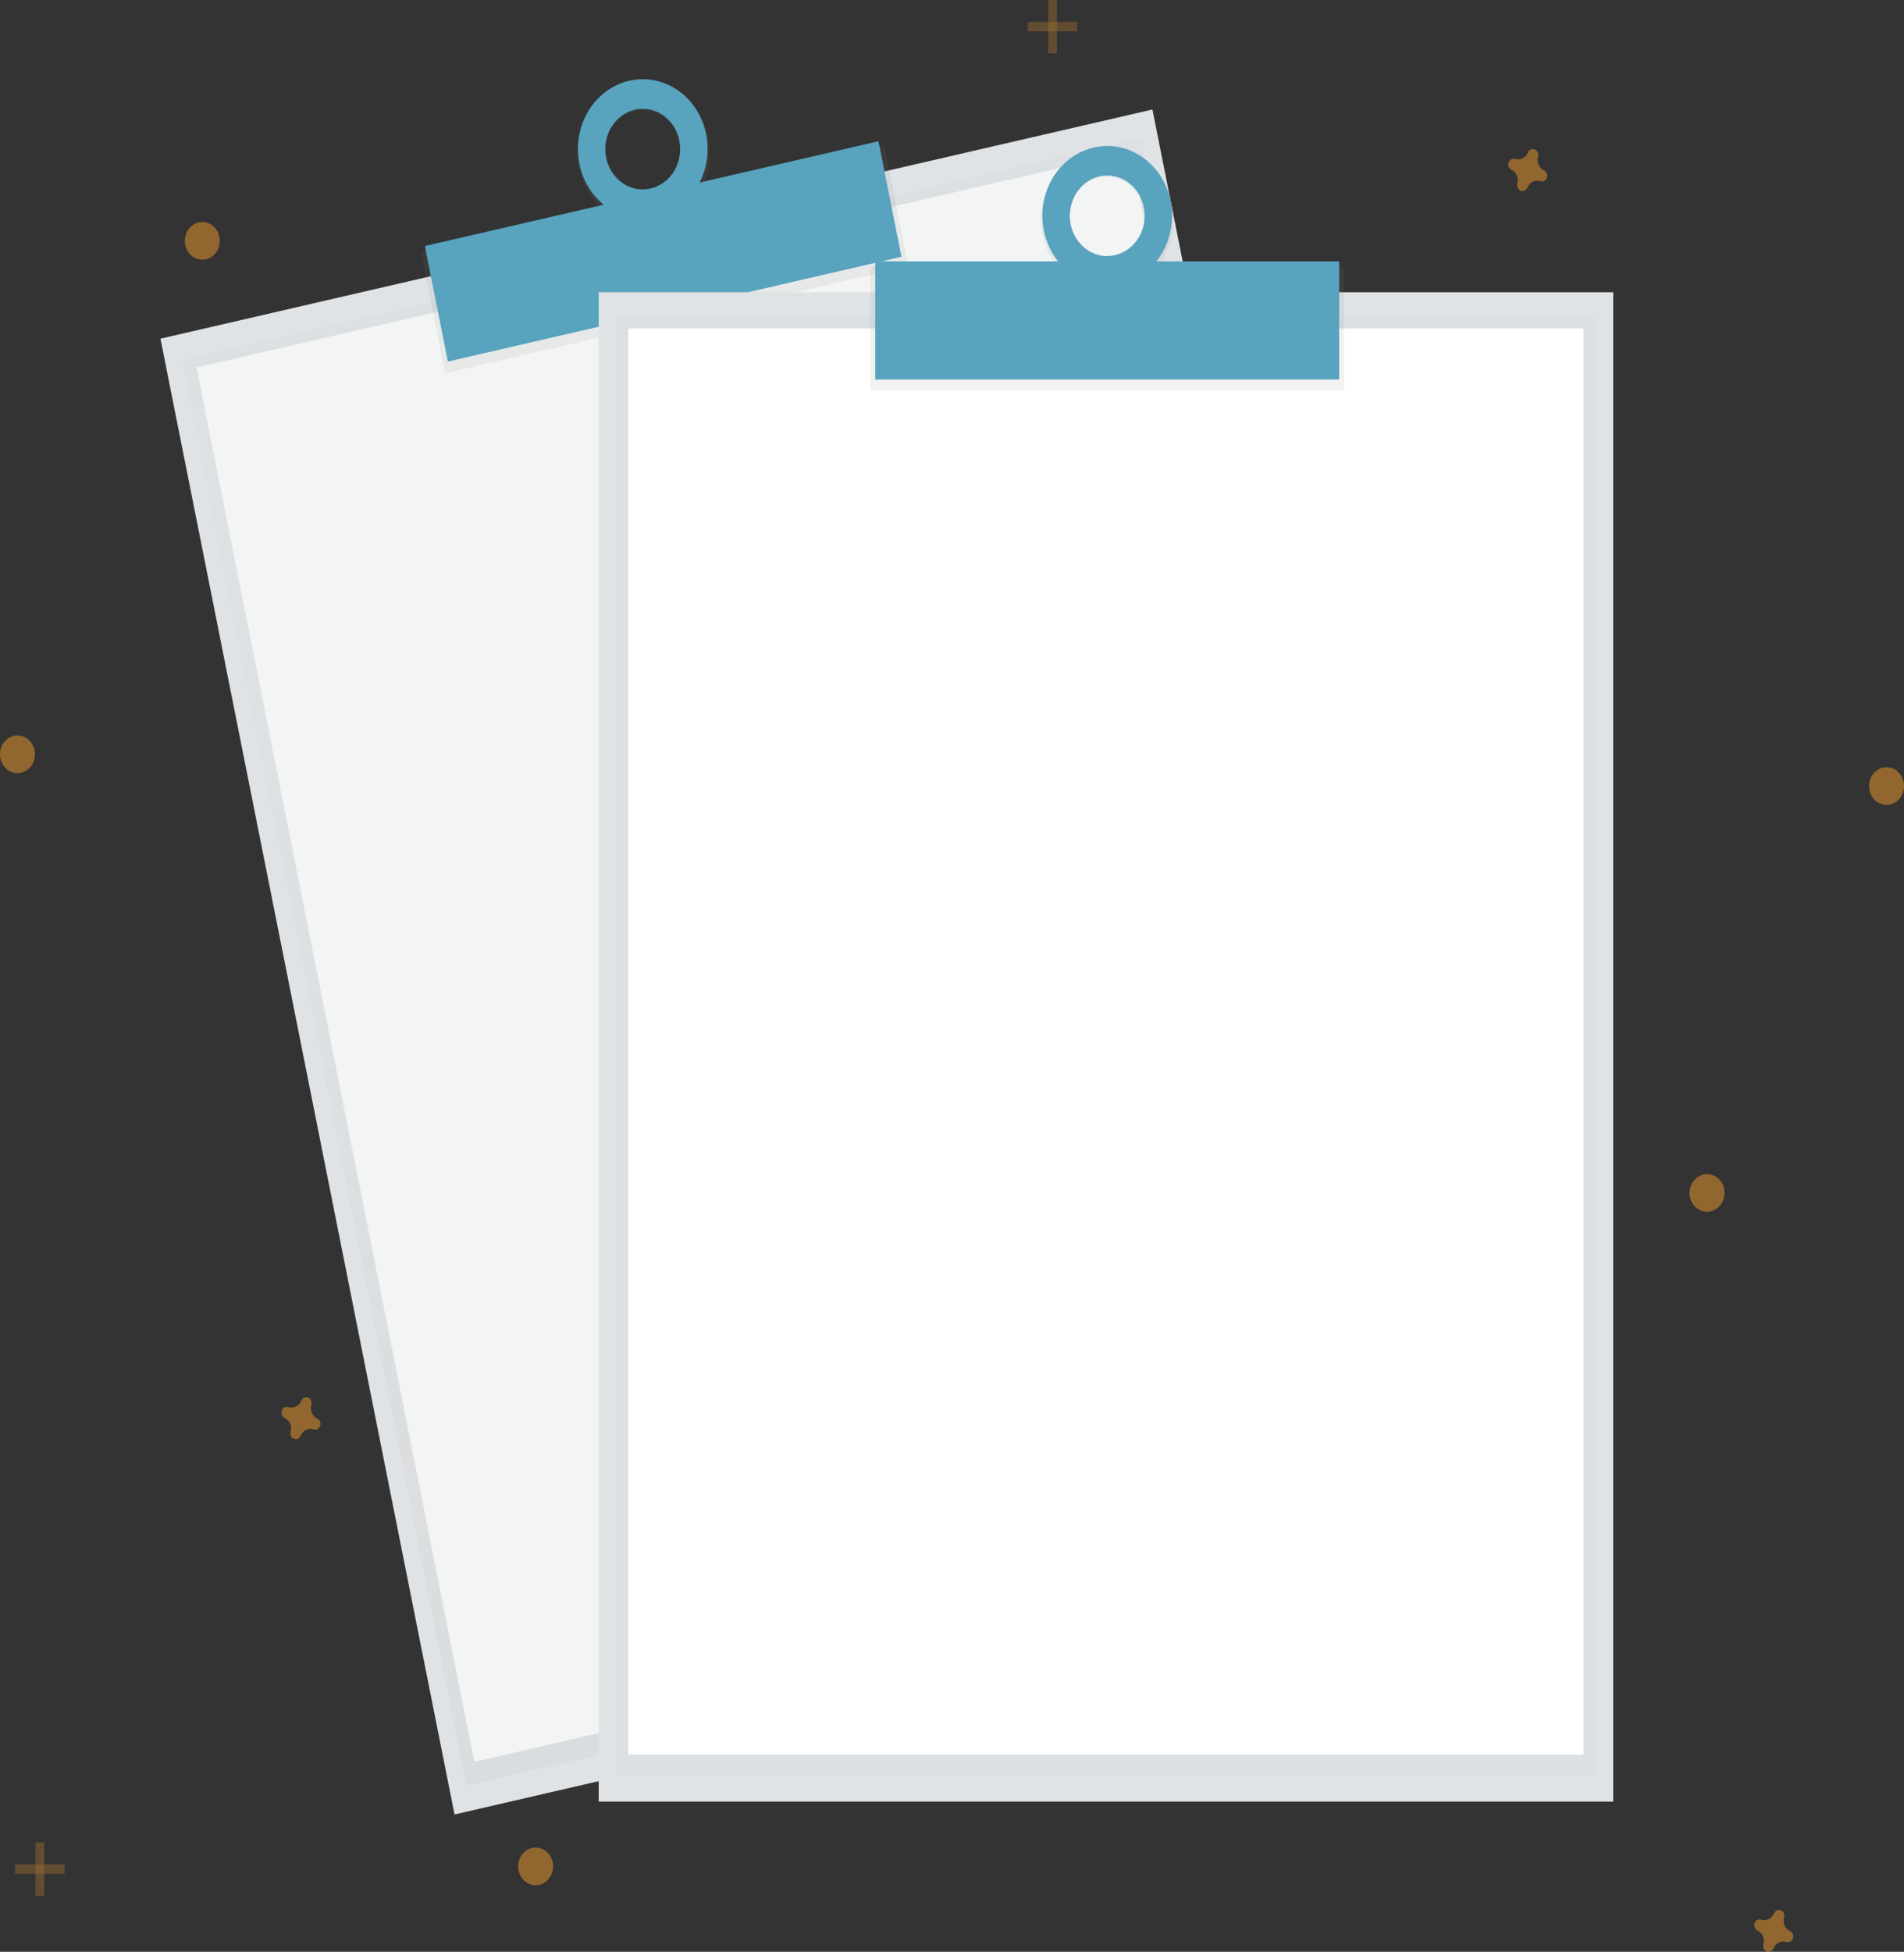 <svg width="162" height="166" viewBox="0 0 162 166" fill="none" xmlns="http://www.w3.org/2000/svg">
<rect x="0" y="0" width="162" height="166" fill="#333333" stroke="none"/>
<g clip-path="url(#clip0)">
<path d="M98.053 9.314L13.652 28.805L38.673 154.32L123.074 134.829L98.053 9.314Z" fill="#E0E3E5"/>
<g opacity="0.5">
<path opacity="0.5" d="M97.051 11.765L15.503 30.598L39.678 151.871L121.226 133.038L97.051 11.765Z" fill="url(#paint0_linear)"/>
</g>
<path d="M96.189 12.898L16.718 31.251L40.359 149.844L119.831 131.491L96.189 12.898Z" fill="#F3F4F4"/>
<path d="M75.245 12.357L35.82 21.461L37.869 31.741L77.294 22.636L75.245 12.357Z" fill="url(#paint1_linear)"/>
<path d="M53.531 6.869C50.487 7.573 48.561 10.862 49.231 14.214C49.9 17.567 52.908 19.719 55.946 19.015C58.984 18.311 60.916 15.022 60.246 11.67C59.577 8.317 56.575 6.165 53.531 6.869ZM55.441 16.457C54.797 16.623 54.123 16.578 53.503 16.329C52.884 16.08 52.347 15.638 51.962 15.059C51.576 14.481 51.36 13.792 51.34 13.081C51.319 12.369 51.496 11.667 51.848 11.065C52.2 10.462 52.71 9.985 53.314 9.696C53.919 9.407 54.589 9.317 55.241 9.44C55.892 9.562 56.495 9.891 56.972 10.383C57.45 10.876 57.78 11.51 57.922 12.205C58.019 12.66 58.032 13.131 57.96 13.591C57.888 14.051 57.733 14.491 57.502 14.886C57.272 15.281 56.971 15.624 56.617 15.893C56.263 16.163 55.864 16.355 55.441 16.457Z" fill="url(#paint2_linear)"/>
<path d="M74.743 12.011L36.148 20.924L38.107 30.75L76.702 21.837L74.743 12.011Z" fill="#58A3BE"/>
<path d="M53.531 6.869C52.464 7.115 51.489 7.697 50.729 8.54C49.97 9.383 49.459 10.449 49.262 11.604C49.066 12.759 49.191 13.951 49.624 15.029C50.057 16.107 50.777 17.023 51.693 17.661C52.609 18.299 53.681 18.63 54.772 18.612C55.862 18.594 56.924 18.229 57.822 17.562C58.72 16.895 59.414 15.956 59.817 14.865C60.219 13.773 60.312 12.578 60.083 11.429C59.931 10.667 59.641 9.944 59.229 9.302C58.818 8.66 58.293 8.112 57.684 7.689C57.076 7.265 56.396 6.975 55.683 6.834C54.971 6.694 54.239 6.705 53.531 6.869ZM55.356 16.032C54.74 16.174 54.099 16.117 53.514 15.867C52.928 15.617 52.425 15.186 52.067 14.628C51.71 14.07 51.514 13.41 51.504 12.732C51.495 12.055 51.672 11.389 52.014 10.82C52.356 10.251 52.848 9.804 53.426 9.535C54.004 9.266 54.643 9.188 55.263 9.31C55.882 9.433 56.454 9.75 56.906 10.222C57.358 10.694 57.669 11.3 57.801 11.963C57.978 12.851 57.82 13.779 57.362 14.543C56.903 15.306 56.182 15.841 55.356 16.032Z" fill="#58A3BE"/>
<path d="M137.261 24.855H50.94V153.227H137.261V24.855Z" fill="#E0E3E5"/>
<g opacity="0.5">
<path opacity="0.5" d="M135.802 27.026H52.398V151.059H135.802V27.026Z" fill="url(#paint3_linear)"/>
</g>
<path d="M134.74 27.94H53.46V149.232H134.74V27.94Z" fill="white"/>
<path d="M114.367 22.68H74.045V33.193H114.367V22.68Z" fill="url(#paint4_linear)"/>
<path d="M94.207 12.418C91.094 12.418 88.569 15.199 88.569 18.63C88.569 22.061 91.094 24.842 94.207 24.842C97.32 24.842 99.844 22.061 99.844 18.63C99.844 15.199 97.32 12.418 94.207 12.418ZM94.207 22.215C93.545 22.232 92.893 22.036 92.335 21.652C91.778 21.269 91.338 20.715 91.074 20.062C90.81 19.409 90.733 18.685 90.852 17.984C90.972 17.284 91.282 16.637 91.745 16.127C92.207 15.617 92.8 15.267 93.448 15.122C94.096 14.977 94.77 15.043 95.383 15.311C95.996 15.58 96.521 16.039 96.891 16.63C97.26 17.221 97.458 17.918 97.458 18.63C97.464 19.567 97.126 20.468 96.516 21.136C95.907 21.805 95.077 22.186 94.207 22.198V22.215Z" fill="url(#paint5_linear)"/>
<path d="M113.943 22.23H74.47V32.279H113.943V22.23Z" fill="#58A3BE"/>
<path d="M94.206 12.418C93.115 12.418 92.049 12.766 91.141 13.419C90.234 14.071 89.527 14.998 89.109 16.084C88.692 17.169 88.583 18.363 88.796 19.514C89.008 20.666 89.534 21.724 90.305 22.555C91.077 23.385 92.06 23.951 93.13 24.18C94.2 24.409 95.309 24.291 96.317 23.842C97.326 23.392 98.187 22.631 98.793 21.655C99.4 20.678 99.723 19.53 99.723 18.356C99.723 16.781 99.142 15.271 98.107 14.157C97.073 13.044 95.669 12.418 94.206 12.418ZM94.206 21.783C93.577 21.782 92.962 21.581 92.439 21.204C91.916 20.827 91.509 20.292 91.268 19.666C91.028 19.041 90.965 18.352 91.087 17.688C91.21 17.023 91.513 16.413 91.957 15.934C92.402 15.455 92.969 15.128 93.586 14.995C94.203 14.863 94.842 14.929 95.424 15.188C96.006 15.446 96.504 15.884 96.854 16.446C97.205 17.009 97.393 17.67 97.394 18.347C97.394 18.798 97.311 19.243 97.151 19.659C96.991 20.075 96.756 20.453 96.46 20.771C96.163 21.089 95.812 21.341 95.425 21.513C95.039 21.685 94.625 21.773 94.206 21.772V21.783Z" fill="#58A3BE"/>
<g opacity="0.5">
<path opacity="0.5" d="M3.759 156.697H3.017V161.232H3.759V156.697Z" fill="#F39D2D"/>
<path opacity="0.5" d="M5.495 159.365V158.565H1.282V159.365H5.495Z" fill="#F39D2D"/>
</g>
<g opacity="0.5">
<path opacity="0.5" d="M89.922 0H89.18V4.535H89.922V0Z" fill="#F39D2D"/>
<path opacity="0.5" d="M91.658 2.666V1.867L87.445 1.867V2.666L91.658 2.666Z" fill="#F39D2D"/>
</g>
<path opacity="0.5" d="M152.305 164.246C152.1 164.15 151.936 163.976 151.842 163.758C151.748 163.539 151.733 163.292 151.798 163.062C151.808 163.027 151.815 162.99 151.817 162.953C151.823 162.848 151.798 162.743 151.744 162.655C151.69 162.567 151.612 162.499 151.52 162.463C151.428 162.426 151.327 162.423 151.233 162.453C151.139 162.482 151.057 162.544 150.998 162.628C150.977 162.658 150.96 162.69 150.946 162.724C150.857 162.944 150.696 163.122 150.493 163.222C150.29 163.323 150.06 163.34 149.846 163.27C149.813 163.259 149.78 163.252 149.745 163.249C149.648 163.242 149.55 163.27 149.468 163.328C149.386 163.386 149.324 163.47 149.29 163.569C149.256 163.668 149.253 163.776 149.28 163.877C149.308 163.979 149.365 164.068 149.443 164.131C149.471 164.153 149.501 164.172 149.532 164.186C149.737 164.282 149.902 164.456 149.995 164.674C150.089 164.893 150.105 165.14 150.04 165.371C150.029 165.406 150.023 165.442 150.02 165.479C150.014 165.584 150.04 165.689 150.093 165.777C150.147 165.865 150.226 165.933 150.318 165.969C150.41 166.006 150.51 166.009 150.604 165.98C150.698 165.95 150.781 165.888 150.84 165.804C150.86 165.775 150.877 165.743 150.891 165.709C150.98 165.488 151.142 165.311 151.344 165.21C151.547 165.109 151.778 165.092 151.991 165.162C152.024 165.173 152.058 165.181 152.092 165.183C152.19 165.19 152.287 165.162 152.369 165.104C152.451 165.047 152.514 164.962 152.548 164.863C152.581 164.764 152.585 164.656 152.557 164.555C152.53 164.454 152.472 164.365 152.394 164.301C152.367 164.279 152.337 164.26 152.305 164.246Z" fill="#F39D2D"/>
<path opacity="0.5" d="M26.996 120.65C26.791 120.554 26.626 120.38 26.532 120.162C26.439 119.944 26.423 119.696 26.488 119.466C26.499 119.431 26.505 119.394 26.508 119.358C26.514 119.252 26.488 119.148 26.434 119.059C26.381 118.971 26.302 118.904 26.21 118.867C26.118 118.831 26.018 118.827 25.924 118.857C25.83 118.887 25.747 118.948 25.688 119.032C25.668 119.062 25.65 119.094 25.637 119.128C25.548 119.348 25.386 119.526 25.183 119.627C24.98 119.727 24.75 119.744 24.537 119.674C24.504 119.663 24.47 119.656 24.436 119.653C24.338 119.647 24.241 119.674 24.159 119.732C24.077 119.79 24.014 119.874 23.98 119.973C23.946 120.072 23.943 120.18 23.971 120.282C23.998 120.383 24.055 120.472 24.134 120.535C24.161 120.557 24.191 120.576 24.223 120.591C24.427 120.687 24.592 120.86 24.686 121.079C24.779 121.297 24.795 121.545 24.73 121.775C24.72 121.81 24.713 121.846 24.71 121.883C24.704 121.989 24.73 122.093 24.784 122.181C24.837 122.27 24.916 122.337 25.008 122.374C25.1 122.41 25.2 122.414 25.294 122.384C25.389 122.354 25.471 122.293 25.53 122.209C25.551 122.179 25.568 122.147 25.581 122.113C25.671 121.892 25.832 121.715 26.035 121.614C26.238 121.513 26.468 121.496 26.682 121.566C26.714 121.578 26.748 121.585 26.782 121.588C26.88 121.594 26.977 121.566 27.059 121.509C27.142 121.451 27.204 121.366 27.238 121.267C27.272 121.168 27.275 121.06 27.248 120.959C27.22 120.858 27.163 120.769 27.085 120.705C27.057 120.683 27.027 120.665 26.996 120.65Z" fill="#F39D2D"/>
<path opacity="0.5" d="M131.368 14.495C131.163 14.399 130.998 14.225 130.904 14.007C130.811 13.789 130.795 13.541 130.86 13.311C130.871 13.275 130.877 13.239 130.88 13.202C130.886 13.097 130.86 12.992 130.806 12.904C130.753 12.816 130.674 12.748 130.582 12.712C130.49 12.675 130.39 12.672 130.296 12.701C130.202 12.731 130.119 12.793 130.06 12.877C130.04 12.907 130.022 12.939 130.009 12.973C129.92 13.193 129.758 13.371 129.555 13.471C129.353 13.572 129.122 13.589 128.909 13.519C128.876 13.508 128.842 13.501 128.808 13.498C128.71 13.492 128.613 13.519 128.531 13.577C128.449 13.635 128.386 13.719 128.352 13.818C128.318 13.917 128.315 14.025 128.343 14.126C128.37 14.228 128.427 14.317 128.506 14.38C128.533 14.402 128.563 14.421 128.595 14.435C128.799 14.531 128.964 14.705 129.058 14.923C129.152 15.142 129.167 15.389 129.102 15.62C129.092 15.655 129.085 15.691 129.082 15.728C129.077 15.833 129.102 15.938 129.156 16.026C129.21 16.114 129.288 16.182 129.38 16.218C129.472 16.255 129.572 16.258 129.667 16.229C129.761 16.199 129.843 16.137 129.902 16.053C129.923 16.024 129.94 15.992 129.954 15.958C130.043 15.737 130.204 15.56 130.407 15.459C130.61 15.358 130.84 15.341 131.054 15.411C131.086 15.422 131.12 15.43 131.155 15.432C131.252 15.439 131.349 15.411 131.431 15.353C131.514 15.296 131.576 15.211 131.61 15.112C131.644 15.013 131.647 14.905 131.62 14.804C131.592 14.703 131.535 14.614 131.457 14.55C131.429 14.528 131.399 14.509 131.368 14.495Z" fill="#F39D2D"/>
<path opacity="0.5" d="M160.515 68.457C161.336 68.457 162.002 67.74 162.002 66.856C162.002 65.972 161.336 65.255 160.515 65.255C159.693 65.255 159.027 65.972 159.027 66.856C159.027 67.74 159.693 68.457 160.515 68.457Z" fill="#F39D2D"/>
<path opacity="0.5" d="M45.574 160.338C46.396 160.338 47.062 159.622 47.062 158.738C47.062 157.853 46.396 157.137 45.574 157.137C44.753 157.137 44.087 157.853 44.087 158.738C44.087 159.622 44.753 160.338 45.574 160.338Z" fill="#F39D2D"/>
<path opacity="0.5" d="M145.24 103.06C146.062 103.06 146.728 102.343 146.728 101.459C146.728 100.575 146.062 99.858 145.24 99.858C144.419 99.858 143.753 100.575 143.753 101.459C143.753 102.343 144.419 103.06 145.24 103.06Z" fill="#F39D2D"/>
<path opacity="0.5" d="M17.212 22.085C18.033 22.085 18.699 21.368 18.699 20.484C18.699 19.6 18.033 18.883 17.212 18.883C16.39 18.883 15.725 19.6 15.725 20.484C15.725 21.368 16.39 22.085 17.212 22.085Z" fill="#F39D2D"/>
<path opacity="0.5" d="M1.487 65.755C2.309 65.755 2.975 65.038 2.975 64.154C2.975 63.27 2.309 62.553 1.487 62.553C0.666 62.553 0 63.27 0 64.154C0 65.038 0.666 65.755 1.487 65.755Z" fill="#F39D2D"/>
</g>
<defs>
<linearGradient id="paint0_linear" x1="80.451" y1="142.455" x2="52.638" y2="22.022" gradientUnits="userSpaceOnUse">
<stop stop-color="#808080" stop-opacity="0.25"/>
<stop offset="0.54" stop-color="#808080" stop-opacity="0.12"/>
<stop offset="1" stop-color="#808080" stop-opacity="0.1"/>
</linearGradient>
<linearGradient id="paint1_linear" x1="21689.2" y1="-3039.94" x2="21572.6" y2="-3544.72" gradientUnits="userSpaceOnUse">
<stop stop-color="#808080" stop-opacity="0.25"/>
<stop offset="0.54" stop-color="#808080" stop-opacity="0.12"/>
<stop offset="1" stop-color="#808080" stop-opacity="0.1"/>
</linearGradient>
<linearGradient id="paint2_linear" x1="6333.31" y1="346.743" x2="6170.68" y2="-357.469" gradientUnits="userSpaceOnUse">
<stop stop-color="#808080" stop-opacity="0.25"/>
<stop offset="0.54" stop-color="#808080" stop-opacity="0.12"/>
<stop offset="1" stop-color="#808080" stop-opacity="0.1"/>
</linearGradient>
<linearGradient id="paint3_linear" x1="39786" y1="88156.1" x2="39786" y2="15794.1" gradientUnits="userSpaceOnUse">
<stop stop-color="#808080" stop-opacity="0.25"/>
<stop offset="0.54" stop-color="#808080" stop-opacity="0.12"/>
<stop offset="1" stop-color="#808080" stop-opacity="0.1"/>
</linearGradient>
<linearGradient id="paint4_linear" x1="19305.3" y1="1664.08" x2="19305.3" y2="1144.21" gradientUnits="userSpaceOnUse">
<stop stop-color="#808080" stop-opacity="0.25"/>
<stop offset="0.54" stop-color="#808080" stop-opacity="0.12"/>
<stop offset="1" stop-color="#808080" stop-opacity="0.1"/>
</linearGradient>
<linearGradient id="paint5_linear" x1="7607.14" y1="2203.95" x2="7607.14" y2="1477.87" gradientUnits="userSpaceOnUse">
<stop stop-color="#808080" stop-opacity="0.25"/>
<stop offset="0.54" stop-color="#808080" stop-opacity="0.12"/>
<stop offset="1" stop-color="#808080" stop-opacity="0.1"/>
</linearGradient>
<clipPath id="clip0">
<rect width="162" height="166" fill="white"/>
</clipPath>
</defs>
</svg>

